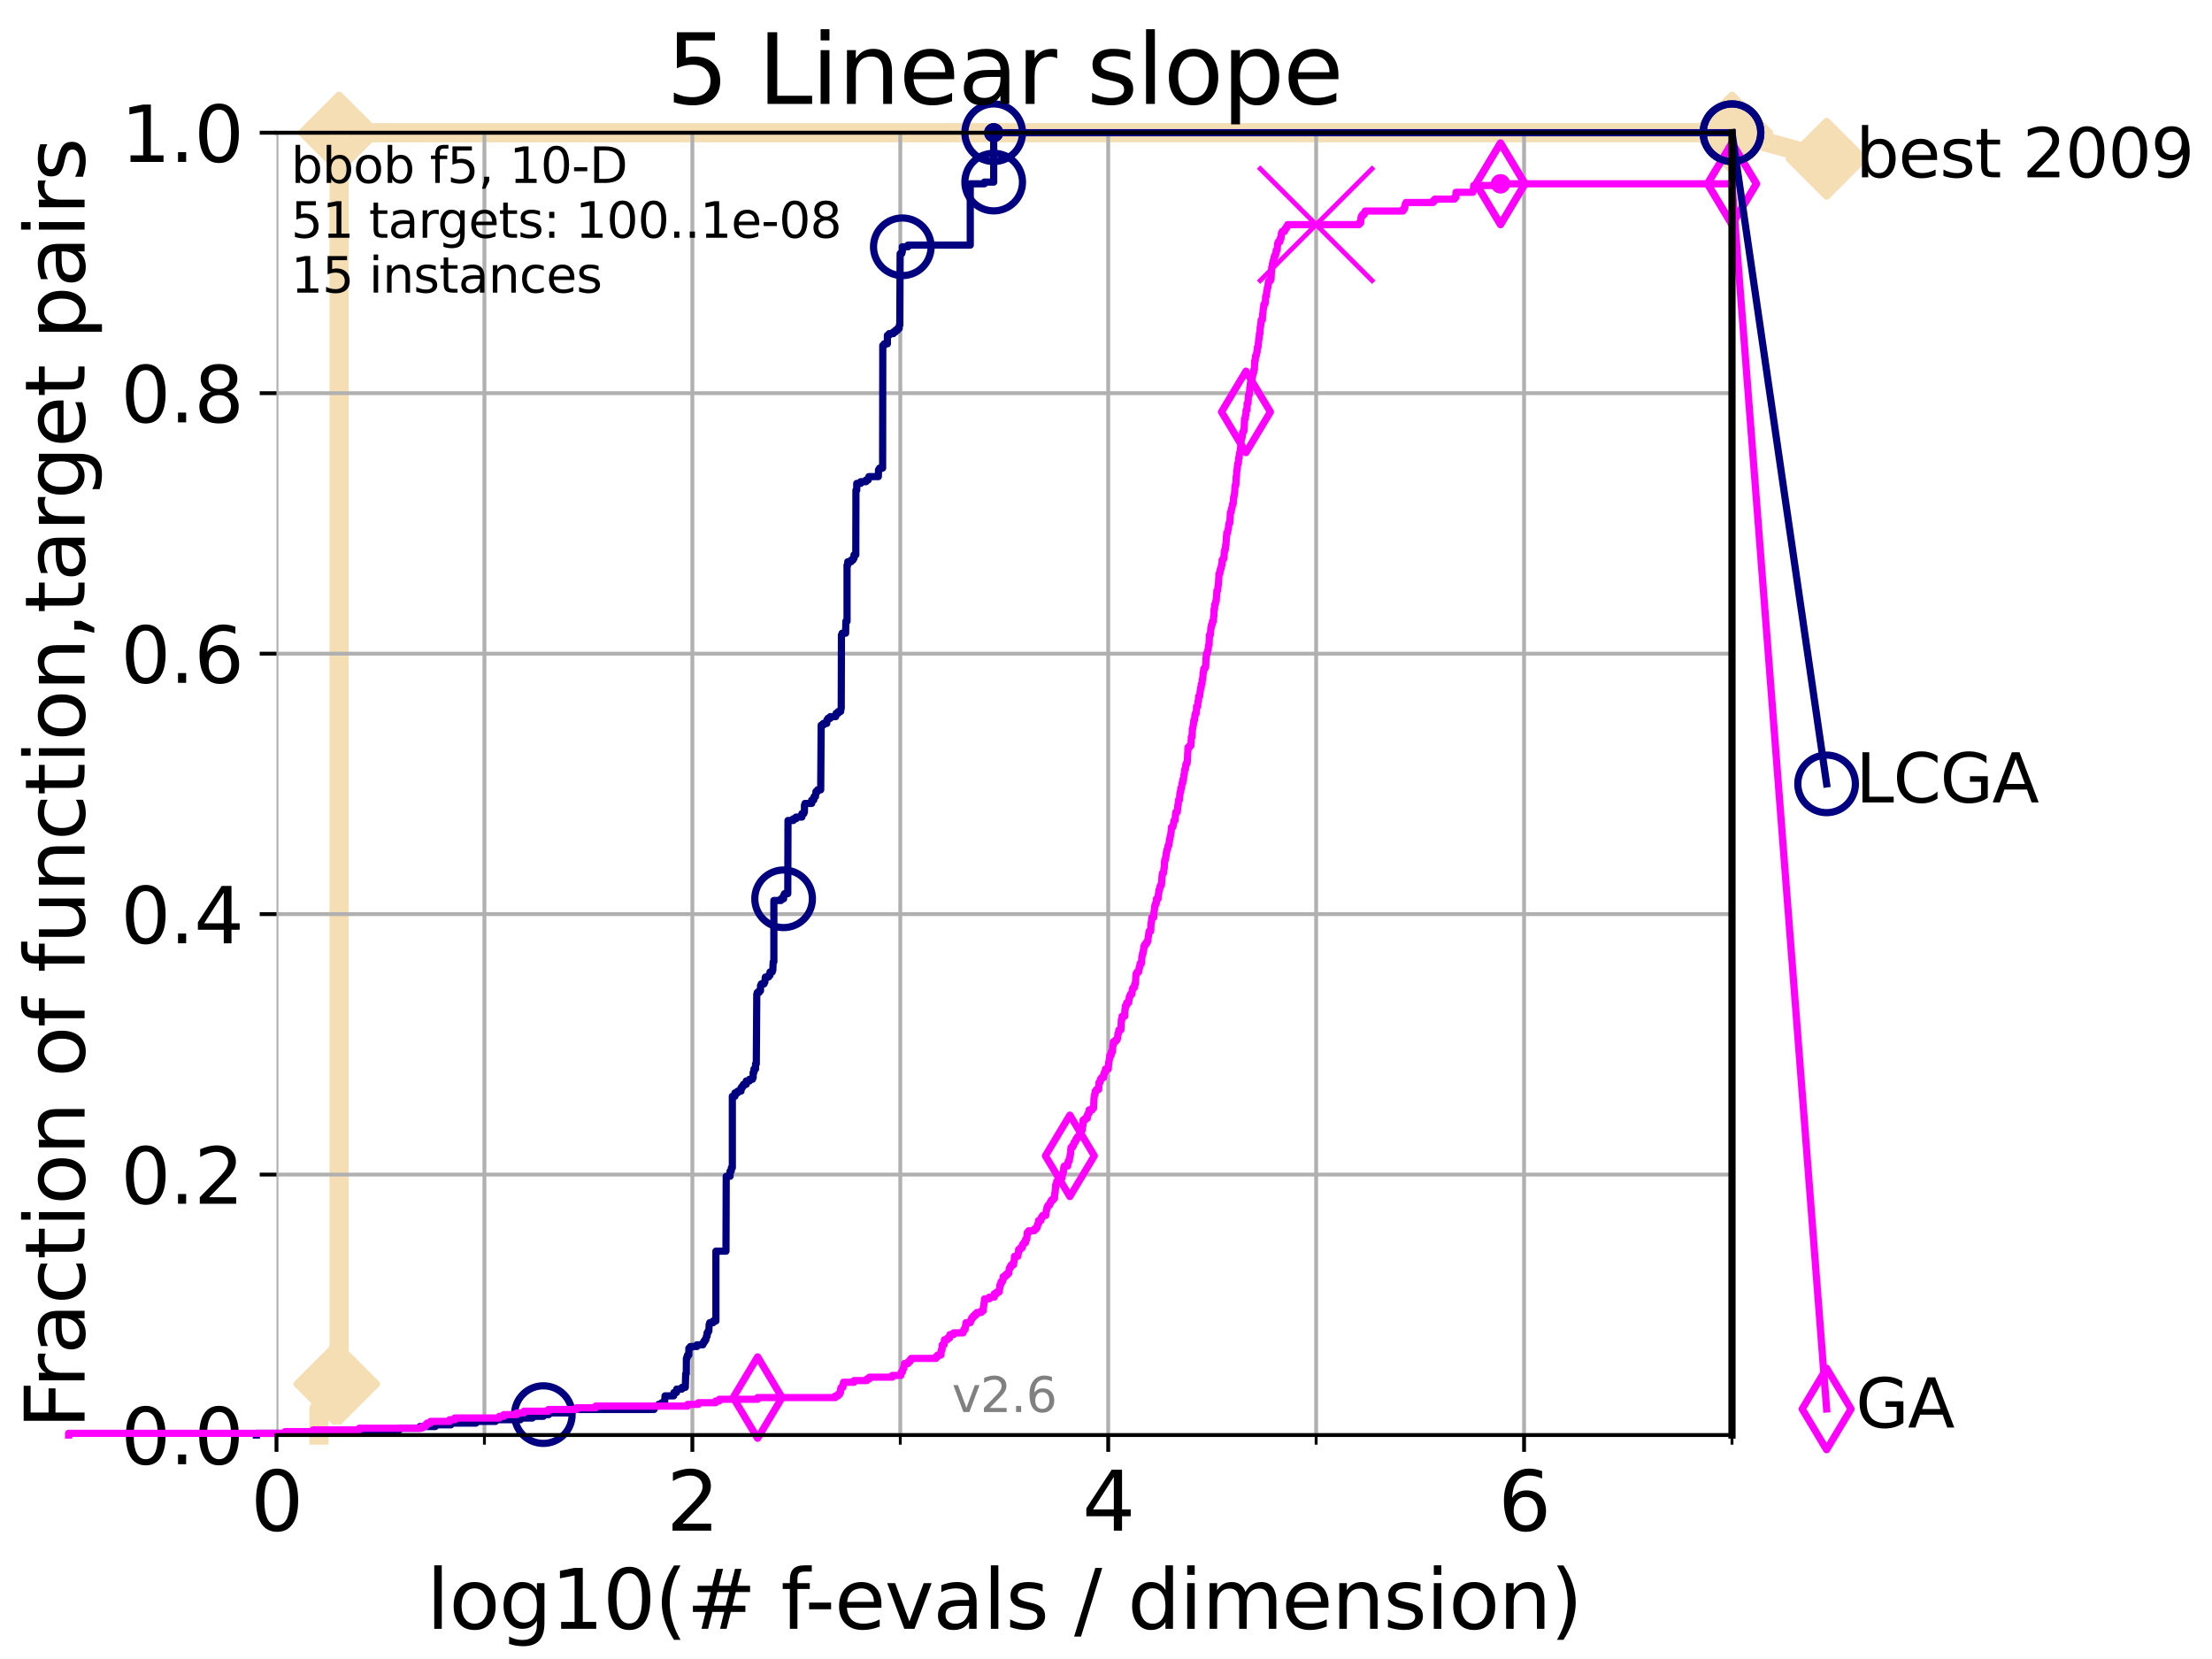 <?xml version="1.0" encoding="utf-8" standalone="no"?>
<!DOCTYPE svg PUBLIC "-//W3C//DTD SVG 1.1//EN"
  "http://www.w3.org/Graphics/SVG/1.1/DTD/svg11.dtd">
<svg xmlns:xlink="http://www.w3.org/1999/xlink" width="460.8pt" height="345.6pt" viewBox="0 0 460.8 345.6" xmlns="http://www.w3.org/2000/svg" version="1.1">
 <defs>
  <style type="text/css">*{stroke-linejoin: round; stroke-linecap: butt}</style>
 </defs>
 <g id="figure_1">
  <g id="patch_1">
   <path d="M 0 345.6 
L 460.8 345.6 
L 460.8 0 
L 0 0 
z
" style="fill: #ffffff"/>
  </g>
  <g id="axes_1">
   <g id="patch_2">
    <path d="M 57.6 298.944 
L 360.806 298.944 
L 360.806 27.648 
L 57.6 27.648 
z
" style="fill: #ffffff"/>
   </g>
   <g id="line2d_1">
    <path d="M 66.441 298.944 
L 66.441 293.624 
L 69.674 293.624 
L 69.674 288.305 
L 70.639 288.305 
L 70.639 27.648 
L 360.806 27.648 
" style="fill: none; stroke: #f5deb3; stroke-width: 4; stroke-linecap: square"/>
   </g>
   <g id="line2d_2">
    <defs>
     <path id="mb3589fc481" d="M 0 7.778 
L 7.778 0 
L 0 -7.778 
L -7.778 0 
z
" style="stroke: #f5deb3; stroke-width: 1.5; stroke-linejoin: miter"/>
    </defs>
    <g>
     <use xlink:href="#mb3589fc481" x="69.674" y="288.305" style="fill: #f5deb3; stroke: #f5deb3; stroke-width: 1.5; stroke-linejoin: miter"/>
     <use xlink:href="#mb3589fc481" x="70.639" y="288.305" style="fill: #f5deb3; stroke: #f5deb3; stroke-width: 1.5; stroke-linejoin: miter"/>
     <use xlink:href="#mb3589fc481" x="70.639" y="27.648" style="fill: #f5deb3; stroke: #f5deb3; stroke-width: 1.5; stroke-linejoin: miter"/>
     <use xlink:href="#mb3589fc481" x="70.639" y="27.648" style="fill: #f5deb3; stroke: #f5deb3; stroke-width: 1.5; stroke-linejoin: miter"/>
     <use xlink:href="#mb3589fc481" x="360.806" y="27.648" style="fill: #f5deb3; stroke: #f5deb3; stroke-width: 1.5; stroke-linejoin: miter"/>
    </g>
   </g>
   <g id="line2d_3">
    <path style="fill: none; stroke: #f5deb3; stroke-width: 4; stroke-linecap: square"/>
    <g/>
   </g>
   <g id="line2d_4">
    <path d="M 360.806 27.648 
L 380.515 33.074 
" style="fill: none; stroke: #f5deb3; stroke-width: 4; stroke-linecap: square"/>
    <g>
     <use xlink:href="#mb3589fc481" x="360.806" y="27.648" style="fill: #f5deb3; stroke: #f5deb3; stroke-width: 1.5; stroke-linejoin: miter"/>
     <use xlink:href="#mb3589fc481" x="380.515" y="33.074" style="fill: #f5deb3; stroke: #f5deb3; stroke-width: 1.5; stroke-linejoin: miter"/>
    </g>
   </g>
   <g id="matplotlib.axis_1">
    <g id="xtick_1">
     <g id="line2d_5">
      <path d="M 57.6 298.944 
L 57.6 27.648 
" clip-path="url(#pb62f34e77b)" style="fill: none; stroke: #b0b0b0; stroke-width: 0.8; stroke-linecap: square"/>
     </g>
     <g id="line2d_6">
      <defs>
       <path id="md2d11bde9e" d="M 0 0 
L 0 3.5 
" style="stroke: #000000; stroke-width: 0.8"/>
      </defs>
      <g>
       <use xlink:href="#md2d11bde9e" x="57.6" y="298.944" style="stroke: #000000; stroke-width: 0.8"/>
      </g>
     </g>
     <g id="text_1">
      <!-- 0 -->
      <g transform="translate(52.192 318.861)scale(0.17 -0.17)">
       <defs>
        <path id="DejaVuSans-30" d="M 2034 4250 
Q 1547 4250 1301 3770 
Q 1056 3291 1056 2328 
Q 1056 1369 1301 889 
Q 1547 409 2034 409 
Q 2525 409 2770 889 
Q 3016 1369 3016 2328 
Q 3016 3291 2770 3770 
Q 2525 4250 2034 4250 
z
M 2034 4750 
Q 2819 4750 3233 4129 
Q 3647 3509 3647 2328 
Q 3647 1150 3233 529 
Q 2819 -91 2034 -91 
Q 1250 -91 836 529 
Q 422 1150 422 2328 
Q 422 3509 836 4129 
Q 1250 4750 2034 4750 
z
" transform="scale(0.016)"/>
       </defs>
       <use xlink:href="#DejaVuSans-30"/>
      </g>
     </g>
    </g>
    <g id="xtick_2">
     <g id="line2d_7">
      <path d="M 144.23 298.944 
L 144.23 27.648 
" clip-path="url(#pb62f34e77b)" style="fill: none; stroke: #b0b0b0; stroke-width: 0.8; stroke-linecap: square"/>
     </g>
     <g id="line2d_8">
      <g>
       <use xlink:href="#md2d11bde9e" x="144.23" y="298.944" style="stroke: #000000; stroke-width: 0.8"/>
      </g>
     </g>
     <g id="text_2">
      <!-- 2 -->
      <g transform="translate(138.822 318.861)scale(0.17 -0.17)">
       <defs>
        <path id="DejaVuSans-32" d="M 1228 531 
L 3431 531 
L 3431 0 
L 469 0 
L 469 531 
Q 828 903 1448 1529 
Q 2069 2156 2228 2338 
Q 2531 2678 2651 2914 
Q 2772 3150 2772 3378 
Q 2772 3750 2511 3984 
Q 2250 4219 1831 4219 
Q 1534 4219 1204 4116 
Q 875 4013 500 3803 
L 500 4441 
Q 881 4594 1212 4672 
Q 1544 4750 1819 4750 
Q 2544 4750 2975 4387 
Q 3406 4025 3406 3419 
Q 3406 3131 3298 2873 
Q 3191 2616 2906 2266 
Q 2828 2175 2409 1742 
Q 1991 1309 1228 531 
z
" transform="scale(0.016)"/>
       </defs>
       <use xlink:href="#DejaVuSans-32"/>
      </g>
     </g>
    </g>
    <g id="xtick_3">
     <g id="line2d_9">
      <path d="M 230.861 298.944 
L 230.861 27.648 
" clip-path="url(#pb62f34e77b)" style="fill: none; stroke: #b0b0b0; stroke-width: 0.8; stroke-linecap: square"/>
     </g>
     <g id="line2d_10">
      <g>
       <use xlink:href="#md2d11bde9e" x="230.861" y="298.944" style="stroke: #000000; stroke-width: 0.8"/>
      </g>
     </g>
     <g id="text_3">
      <!-- 4 -->
      <g transform="translate(225.453 318.861)scale(0.17 -0.17)">
       <defs>
        <path id="DejaVuSans-34" d="M 2419 4116 
L 825 1625 
L 2419 1625 
L 2419 4116 
z
M 2253 4666 
L 3047 4666 
L 3047 1625 
L 3713 1625 
L 3713 1100 
L 3047 1100 
L 3047 0 
L 2419 0 
L 2419 1100 
L 313 1100 
L 313 1709 
L 2253 4666 
z
" transform="scale(0.016)"/>
       </defs>
       <use xlink:href="#DejaVuSans-34"/>
      </g>
     </g>
    </g>
    <g id="xtick_4">
     <g id="line2d_11">
      <path d="M 317.491 298.944 
L 317.491 27.648 
" clip-path="url(#pb62f34e77b)" style="fill: none; stroke: #b0b0b0; stroke-width: 0.8; stroke-linecap: square"/>
     </g>
     <g id="line2d_12">
      <g>
       <use xlink:href="#md2d11bde9e" x="317.491" y="298.944" style="stroke: #000000; stroke-width: 0.8"/>
      </g>
     </g>
     <g id="text_4">
      <!-- 6 -->
      <g transform="translate(312.083 318.861)scale(0.17 -0.17)">
       <defs>
        <path id="DejaVuSans-36" d="M 2113 2584 
Q 1688 2584 1439 2293 
Q 1191 2003 1191 1497 
Q 1191 994 1439 701 
Q 1688 409 2113 409 
Q 2538 409 2786 701 
Q 3034 994 3034 1497 
Q 3034 2003 2786 2293 
Q 2538 2584 2113 2584 
z
M 3366 4563 
L 3366 3988 
Q 3128 4100 2886 4159 
Q 2644 4219 2406 4219 
Q 1781 4219 1451 3797 
Q 1122 3375 1075 2522 
Q 1259 2794 1537 2939 
Q 1816 3084 2150 3084 
Q 2853 3084 3261 2657 
Q 3669 2231 3669 1497 
Q 3669 778 3244 343 
Q 2819 -91 2113 -91 
Q 1303 -91 875 529 
Q 447 1150 447 2328 
Q 447 3434 972 4092 
Q 1497 4750 2381 4750 
Q 2619 4750 2861 4703 
Q 3103 4656 3366 4563 
z
" transform="scale(0.016)"/>
       </defs>
       <use xlink:href="#DejaVuSans-36"/>
      </g>
     </g>
    </g>
    <g id="xtick_5">
     <g id="line2d_13">
      <path d="M 100.915 298.944 
L 100.915 27.648 
" clip-path="url(#pb62f34e77b)" style="fill: none; stroke: #b0b0b0; stroke-width: 0.8; stroke-linecap: square"/>
     </g>
     <g id="line2d_14">
      <defs>
       <path id="m9d0b8c5f44" d="M 0 0 
L 0 2 
" style="stroke: #000000; stroke-width: 0.6"/>
      </defs>
      <g>
       <use xlink:href="#m9d0b8c5f44" x="100.915" y="298.944" style="stroke: #000000; stroke-width: 0.6"/>
      </g>
     </g>
    </g>
    <g id="xtick_6">
     <g id="line2d_15">
      <path d="M 187.546 298.944 
L 187.546 27.648 
" clip-path="url(#pb62f34e77b)" style="fill: none; stroke: #b0b0b0; stroke-width: 0.8; stroke-linecap: square"/>
     </g>
     <g id="line2d_16">
      <g>
       <use xlink:href="#m9d0b8c5f44" x="187.546" y="298.944" style="stroke: #000000; stroke-width: 0.6"/>
      </g>
     </g>
    </g>
    <g id="xtick_7">
     <g id="line2d_17">
      <path d="M 274.176 298.944 
L 274.176 27.648 
" clip-path="url(#pb62f34e77b)" style="fill: none; stroke: #b0b0b0; stroke-width: 0.8; stroke-linecap: square"/>
     </g>
     <g id="line2d_18">
      <g>
       <use xlink:href="#m9d0b8c5f44" x="274.176" y="298.944" style="stroke: #000000; stroke-width: 0.6"/>
      </g>
     </g>
    </g>
    <g id="xtick_8">
     <g id="line2d_19">
      <path d="M 360.806 298.944 
L 360.806 27.648 
" clip-path="url(#pb62f34e77b)" style="fill: none; stroke: #b0b0b0; stroke-width: 0.8; stroke-linecap: square"/>
     </g>
     <g id="line2d_20">
      <g>
       <use xlink:href="#m9d0b8c5f44" x="360.806" y="298.944" style="stroke: #000000; stroke-width: 0.6"/>
      </g>
     </g>
    </g>
    <g id="text_5">
     <!-- log10(# f-evals / dimension) -->
     <g transform="translate(88.823 339.314)scale(0.17 -0.17)">
      <defs>
       <path id="DejaVuSans-6c" d="M 603 4863 
L 1178 4863 
L 1178 0 
L 603 0 
L 603 4863 
z
" transform="scale(0.016)"/>
       <path id="DejaVuSans-6f" d="M 1959 3097 
Q 1497 3097 1228 2736 
Q 959 2375 959 1747 
Q 959 1119 1226 758 
Q 1494 397 1959 397 
Q 2419 397 2687 759 
Q 2956 1122 2956 1747 
Q 2956 2369 2687 2733 
Q 2419 3097 1959 3097 
z
M 1959 3584 
Q 2709 3584 3137 3096 
Q 3566 2609 3566 1747 
Q 3566 888 3137 398 
Q 2709 -91 1959 -91 
Q 1206 -91 779 398 
Q 353 888 353 1747 
Q 353 2609 779 3096 
Q 1206 3584 1959 3584 
z
" transform="scale(0.016)"/>
       <path id="DejaVuSans-67" d="M 2906 1791 
Q 2906 2416 2648 2759 
Q 2391 3103 1925 3103 
Q 1463 3103 1205 2759 
Q 947 2416 947 1791 
Q 947 1169 1205 825 
Q 1463 481 1925 481 
Q 2391 481 2648 825 
Q 2906 1169 2906 1791 
z
M 3481 434 
Q 3481 -459 3084 -895 
Q 2688 -1331 1869 -1331 
Q 1566 -1331 1297 -1286 
Q 1028 -1241 775 -1147 
L 775 -588 
Q 1028 -725 1275 -790 
Q 1522 -856 1778 -856 
Q 2344 -856 2625 -561 
Q 2906 -266 2906 331 
L 2906 616 
Q 2728 306 2450 153 
Q 2172 0 1784 0 
Q 1141 0 747 490 
Q 353 981 353 1791 
Q 353 2603 747 3093 
Q 1141 3584 1784 3584 
Q 2172 3584 2450 3431 
Q 2728 3278 2906 2969 
L 2906 3500 
L 3481 3500 
L 3481 434 
z
" transform="scale(0.016)"/>
       <path id="DejaVuSans-31" d="M 794 531 
L 1825 531 
L 1825 4091 
L 703 3866 
L 703 4441 
L 1819 4666 
L 2450 4666 
L 2450 531 
L 3481 531 
L 3481 0 
L 794 0 
L 794 531 
z
" transform="scale(0.016)"/>
       <path id="DejaVuSans-28" d="M 1984 4856 
Q 1566 4138 1362 3434 
Q 1159 2731 1159 2009 
Q 1159 1288 1364 580 
Q 1569 -128 1984 -844 
L 1484 -844 
Q 1016 -109 783 600 
Q 550 1309 550 2009 
Q 550 2706 781 3412 
Q 1013 4119 1484 4856 
L 1984 4856 
z
" transform="scale(0.016)"/>
       <path id="DejaVuSans-23" d="M 3272 2816 
L 2363 2816 
L 2100 1772 
L 3016 1772 
L 3272 2816 
z
M 2803 4594 
L 2478 3297 
L 3391 3297 
L 3719 4594 
L 4219 4594 
L 3897 3297 
L 4872 3297 
L 4872 2816 
L 3775 2816 
L 3519 1772 
L 4513 1772 
L 4513 1294 
L 3397 1294 
L 3072 0 
L 2572 0 
L 2894 1294 
L 1978 1294 
L 1656 0 
L 1153 0 
L 1478 1294 
L 494 1294 
L 494 1772 
L 1594 1772 
L 1856 2816 
L 850 2816 
L 850 3297 
L 1978 3297 
L 2297 4594 
L 2803 4594 
z
" transform="scale(0.016)"/>
       <path id="DejaVuSans-20" transform="scale(0.016)"/>
       <path id="DejaVuSans-66" d="M 2375 4863 
L 2375 4384 
L 1825 4384 
Q 1516 4384 1395 4259 
Q 1275 4134 1275 3809 
L 1275 3500 
L 2222 3500 
L 2222 3053 
L 1275 3053 
L 1275 0 
L 697 0 
L 697 3053 
L 147 3053 
L 147 3500 
L 697 3500 
L 697 3744 
Q 697 4328 969 4595 
Q 1241 4863 1831 4863 
L 2375 4863 
z
" transform="scale(0.016)"/>
       <path id="DejaVuSans-2d" d="M 313 2009 
L 1997 2009 
L 1997 1497 
L 313 1497 
L 313 2009 
z
" transform="scale(0.016)"/>
       <path id="DejaVuSans-65" d="M 3597 1894 
L 3597 1613 
L 953 1613 
Q 991 1019 1311 708 
Q 1631 397 2203 397 
Q 2534 397 2845 478 
Q 3156 559 3463 722 
L 3463 178 
Q 3153 47 2828 -22 
Q 2503 -91 2169 -91 
Q 1331 -91 842 396 
Q 353 884 353 1716 
Q 353 2575 817 3079 
Q 1281 3584 2069 3584 
Q 2775 3584 3186 3129 
Q 3597 2675 3597 1894 
z
M 3022 2063 
Q 3016 2534 2758 2815 
Q 2500 3097 2075 3097 
Q 1594 3097 1305 2825 
Q 1016 2553 972 2059 
L 3022 2063 
z
" transform="scale(0.016)"/>
       <path id="DejaVuSans-76" d="M 191 3500 
L 800 3500 
L 1894 563 
L 2988 3500 
L 3597 3500 
L 2284 0 
L 1503 0 
L 191 3500 
z
" transform="scale(0.016)"/>
       <path id="DejaVuSans-61" d="M 2194 1759 
Q 1497 1759 1228 1600 
Q 959 1441 959 1056 
Q 959 750 1161 570 
Q 1363 391 1709 391 
Q 2188 391 2477 730 
Q 2766 1069 2766 1631 
L 2766 1759 
L 2194 1759 
z
M 3341 1997 
L 3341 0 
L 2766 0 
L 2766 531 
Q 2569 213 2275 61 
Q 1981 -91 1556 -91 
Q 1019 -91 701 211 
Q 384 513 384 1019 
Q 384 1609 779 1909 
Q 1175 2209 1959 2209 
L 2766 2209 
L 2766 2266 
Q 2766 2663 2505 2880 
Q 2244 3097 1772 3097 
Q 1472 3097 1187 3025 
Q 903 2953 641 2809 
L 641 3341 
Q 956 3463 1253 3523 
Q 1550 3584 1831 3584 
Q 2591 3584 2966 3190 
Q 3341 2797 3341 1997 
z
" transform="scale(0.016)"/>
       <path id="DejaVuSans-73" d="M 2834 3397 
L 2834 2853 
Q 2591 2978 2328 3040 
Q 2066 3103 1784 3103 
Q 1356 3103 1142 2972 
Q 928 2841 928 2578 
Q 928 2378 1081 2264 
Q 1234 2150 1697 2047 
L 1894 2003 
Q 2506 1872 2764 1633 
Q 3022 1394 3022 966 
Q 3022 478 2636 193 
Q 2250 -91 1575 -91 
Q 1294 -91 989 -36 
Q 684 19 347 128 
L 347 722 
Q 666 556 975 473 
Q 1284 391 1588 391 
Q 1994 391 2212 530 
Q 2431 669 2431 922 
Q 2431 1156 2273 1281 
Q 2116 1406 1581 1522 
L 1381 1569 
Q 847 1681 609 1914 
Q 372 2147 372 2553 
Q 372 3047 722 3315 
Q 1072 3584 1716 3584 
Q 2034 3584 2315 3537 
Q 2597 3491 2834 3397 
z
" transform="scale(0.016)"/>
       <path id="DejaVuSans-2f" d="M 1625 4666 
L 2156 4666 
L 531 -594 
L 0 -594 
L 1625 4666 
z
" transform="scale(0.016)"/>
       <path id="DejaVuSans-64" d="M 2906 2969 
L 2906 4863 
L 3481 4863 
L 3481 0 
L 2906 0 
L 2906 525 
Q 2725 213 2448 61 
Q 2172 -91 1784 -91 
Q 1150 -91 751 415 
Q 353 922 353 1747 
Q 353 2572 751 3078 
Q 1150 3584 1784 3584 
Q 2172 3584 2448 3432 
Q 2725 3281 2906 2969 
z
M 947 1747 
Q 947 1113 1208 752 
Q 1469 391 1925 391 
Q 2381 391 2643 752 
Q 2906 1113 2906 1747 
Q 2906 2381 2643 2742 
Q 2381 3103 1925 3103 
Q 1469 3103 1208 2742 
Q 947 2381 947 1747 
z
" transform="scale(0.016)"/>
       <path id="DejaVuSans-69" d="M 603 3500 
L 1178 3500 
L 1178 0 
L 603 0 
L 603 3500 
z
M 603 4863 
L 1178 4863 
L 1178 4134 
L 603 4134 
L 603 4863 
z
" transform="scale(0.016)"/>
       <path id="DejaVuSans-6d" d="M 3328 2828 
Q 3544 3216 3844 3400 
Q 4144 3584 4550 3584 
Q 5097 3584 5394 3201 
Q 5691 2819 5691 2113 
L 5691 0 
L 5113 0 
L 5113 2094 
Q 5113 2597 4934 2840 
Q 4756 3084 4391 3084 
Q 3944 3084 3684 2787 
Q 3425 2491 3425 1978 
L 3425 0 
L 2847 0 
L 2847 2094 
Q 2847 2600 2669 2842 
Q 2491 3084 2119 3084 
Q 1678 3084 1418 2786 
Q 1159 2488 1159 1978 
L 1159 0 
L 581 0 
L 581 3500 
L 1159 3500 
L 1159 2956 
Q 1356 3278 1631 3431 
Q 1906 3584 2284 3584 
Q 2666 3584 2933 3390 
Q 3200 3197 3328 2828 
z
" transform="scale(0.016)"/>
       <path id="DejaVuSans-6e" d="M 3513 2113 
L 3513 0 
L 2938 0 
L 2938 2094 
Q 2938 2591 2744 2837 
Q 2550 3084 2163 3084 
Q 1697 3084 1428 2787 
Q 1159 2491 1159 1978 
L 1159 0 
L 581 0 
L 581 3500 
L 1159 3500 
L 1159 2956 
Q 1366 3272 1645 3428 
Q 1925 3584 2291 3584 
Q 2894 3584 3203 3211 
Q 3513 2838 3513 2113 
z
" transform="scale(0.016)"/>
       <path id="DejaVuSans-29" d="M 513 4856 
L 1013 4856 
Q 1481 4119 1714 3412 
Q 1947 2706 1947 2009 
Q 1947 1309 1714 600 
Q 1481 -109 1013 -844 
L 513 -844 
Q 928 -128 1133 580 
Q 1338 1288 1338 2009 
Q 1338 2731 1133 3434 
Q 928 4138 513 4856 
z
" transform="scale(0.016)"/>
      </defs>
      <use xlink:href="#DejaVuSans-6c"/>
      <use xlink:href="#DejaVuSans-6f" x="27.783"/>
      <use xlink:href="#DejaVuSans-67" x="88.965"/>
      <use xlink:href="#DejaVuSans-31" x="152.441"/>
      <use xlink:href="#DejaVuSans-30" x="216.064"/>
      <use xlink:href="#DejaVuSans-28" x="279.688"/>
      <use xlink:href="#DejaVuSans-23" x="318.701"/>
      <use xlink:href="#DejaVuSans-20" x="402.49"/>
      <use xlink:href="#DejaVuSans-66" x="434.277"/>
      <use xlink:href="#DejaVuSans-2d" x="463.982"/>
      <use xlink:href="#DejaVuSans-65" x="500.066"/>
      <use xlink:href="#DejaVuSans-76" x="561.59"/>
      <use xlink:href="#DejaVuSans-61" x="620.77"/>
      <use xlink:href="#DejaVuSans-6c" x="682.049"/>
      <use xlink:href="#DejaVuSans-73" x="709.832"/>
      <use xlink:href="#DejaVuSans-20" x="761.932"/>
      <use xlink:href="#DejaVuSans-2f" x="793.719"/>
      <use xlink:href="#DejaVuSans-20" x="827.41"/>
      <use xlink:href="#DejaVuSans-64" x="859.197"/>
      <use xlink:href="#DejaVuSans-69" x="922.674"/>
      <use xlink:href="#DejaVuSans-6d" x="950.457"/>
      <use xlink:href="#DejaVuSans-65" x="1047.869"/>
      <use xlink:href="#DejaVuSans-6e" x="1109.393"/>
      <use xlink:href="#DejaVuSans-73" x="1172.771"/>
      <use xlink:href="#DejaVuSans-69" x="1224.871"/>
      <use xlink:href="#DejaVuSans-6f" x="1252.654"/>
      <use xlink:href="#DejaVuSans-6e" x="1313.836"/>
      <use xlink:href="#DejaVuSans-29" x="1377.215"/>
     </g>
    </g>
   </g>
   <g id="matplotlib.axis_2">
    <g id="ytick_1">
     <g id="line2d_21">
      <path d="M 57.6 298.944 
L 360.806 298.944 
" clip-path="url(#pb62f34e77b)" style="fill: none; stroke: #b0b0b0; stroke-width: 0.8; stroke-linecap: square"/>
     </g>
     <g id="line2d_22">
      <defs>
       <path id="m0eb8bb3170" d="M 0 0 
L -3.5 0 
" style="stroke: #000000; stroke-width: 0.8"/>
      </defs>
      <g>
       <use xlink:href="#m0eb8bb3170" x="57.6" y="298.944" style="stroke: #000000; stroke-width: 0.8"/>
      </g>
     </g>
     <g id="text_6">
      <!-- 0.0 -->
      <g transform="translate(25.155 305.023)scale(0.16 -0.16)">
       <defs>
        <path id="DejaVuSans-2e" d="M 684 794 
L 1344 794 
L 1344 0 
L 684 0 
L 684 794 
z
" transform="scale(0.016)"/>
       </defs>
       <use xlink:href="#DejaVuSans-30"/>
       <use xlink:href="#DejaVuSans-2e" x="63.623"/>
       <use xlink:href="#DejaVuSans-30" x="95.41"/>
      </g>
     </g>
    </g>
    <g id="ytick_2">
     <g id="line2d_23">
      <path d="M 57.6 244.685 
L 360.806 244.685 
" clip-path="url(#pb62f34e77b)" style="fill: none; stroke: #b0b0b0; stroke-width: 0.8; stroke-linecap: square"/>
     </g>
     <g id="line2d_24">
      <g>
       <use xlink:href="#m0eb8bb3170" x="57.6" y="244.685" style="stroke: #000000; stroke-width: 0.8"/>
      </g>
     </g>
     <g id="text_7">
      <!-- 0.2 -->
      <g transform="translate(25.155 250.764)scale(0.16 -0.16)">
       <use xlink:href="#DejaVuSans-30"/>
       <use xlink:href="#DejaVuSans-2e" x="63.623"/>
       <use xlink:href="#DejaVuSans-32" x="95.41"/>
      </g>
     </g>
    </g>
    <g id="ytick_3">
     <g id="line2d_25">
      <path d="M 57.6 190.426 
L 360.806 190.426 
" clip-path="url(#pb62f34e77b)" style="fill: none; stroke: #b0b0b0; stroke-width: 0.8; stroke-linecap: square"/>
     </g>
     <g id="line2d_26">
      <g>
       <use xlink:href="#m0eb8bb3170" x="57.6" y="190.426" style="stroke: #000000; stroke-width: 0.8"/>
      </g>
     </g>
     <g id="text_8">
      <!-- 0.4 -->
      <g transform="translate(25.155 196.504)scale(0.16 -0.16)">
       <use xlink:href="#DejaVuSans-30"/>
       <use xlink:href="#DejaVuSans-2e" x="63.623"/>
       <use xlink:href="#DejaVuSans-34" x="95.41"/>
      </g>
     </g>
    </g>
    <g id="ytick_4">
     <g id="line2d_27">
      <path d="M 57.6 136.166 
L 360.806 136.166 
" clip-path="url(#pb62f34e77b)" style="fill: none; stroke: #b0b0b0; stroke-width: 0.8; stroke-linecap: square"/>
     </g>
     <g id="line2d_28">
      <g>
       <use xlink:href="#m0eb8bb3170" x="57.6" y="136.166" style="stroke: #000000; stroke-width: 0.8"/>
      </g>
     </g>
     <g id="text_9">
      <!-- 0.6 -->
      <g transform="translate(25.155 142.245)scale(0.16 -0.16)">
       <use xlink:href="#DejaVuSans-30"/>
       <use xlink:href="#DejaVuSans-2e" x="63.623"/>
       <use xlink:href="#DejaVuSans-36" x="95.41"/>
      </g>
     </g>
    </g>
    <g id="ytick_5">
     <g id="line2d_29">
      <path d="M 57.6 81.907 
L 360.806 81.907 
" clip-path="url(#pb62f34e77b)" style="fill: none; stroke: #b0b0b0; stroke-width: 0.8; stroke-linecap: square"/>
     </g>
     <g id="line2d_30">
      <g>
       <use xlink:href="#m0eb8bb3170" x="57.6" y="81.907" style="stroke: #000000; stroke-width: 0.8"/>
      </g>
     </g>
     <g id="text_10">
      <!-- 0.8 -->
      <g transform="translate(25.155 87.986)scale(0.16 -0.16)">
       <defs>
        <path id="DejaVuSans-38" d="M 2034 2216 
Q 1584 2216 1326 1975 
Q 1069 1734 1069 1313 
Q 1069 891 1326 650 
Q 1584 409 2034 409 
Q 2484 409 2743 651 
Q 3003 894 3003 1313 
Q 3003 1734 2745 1975 
Q 2488 2216 2034 2216 
z
M 1403 2484 
Q 997 2584 770 2862 
Q 544 3141 544 3541 
Q 544 4100 942 4425 
Q 1341 4750 2034 4750 
Q 2731 4750 3128 4425 
Q 3525 4100 3525 3541 
Q 3525 3141 3298 2862 
Q 3072 2584 2669 2484 
Q 3125 2378 3379 2068 
Q 3634 1759 3634 1313 
Q 3634 634 3220 271 
Q 2806 -91 2034 -91 
Q 1263 -91 848 271 
Q 434 634 434 1313 
Q 434 1759 690 2068 
Q 947 2378 1403 2484 
z
M 1172 3481 
Q 1172 3119 1398 2916 
Q 1625 2713 2034 2713 
Q 2441 2713 2670 2916 
Q 2900 3119 2900 3481 
Q 2900 3844 2670 4047 
Q 2441 4250 2034 4250 
Q 1625 4250 1398 4047 
Q 1172 3844 1172 3481 
z
" transform="scale(0.016)"/>
       </defs>
       <use xlink:href="#DejaVuSans-30"/>
       <use xlink:href="#DejaVuSans-2e" x="63.623"/>
       <use xlink:href="#DejaVuSans-38" x="95.41"/>
      </g>
     </g>
    </g>
    <g id="ytick_6">
     <g id="line2d_31">
      <path d="M 57.6 27.648 
L 360.806 27.648 
" clip-path="url(#pb62f34e77b)" style="fill: none; stroke: #b0b0b0; stroke-width: 0.8; stroke-linecap: square"/>
     </g>
     <g id="line2d_32">
      <g>
       <use xlink:href="#m0eb8bb3170" x="57.6" y="27.648" style="stroke: #000000; stroke-width: 0.8"/>
      </g>
     </g>
     <g id="text_11">
      <!-- 1.0 -->
      <g transform="translate(25.155 33.727)scale(0.16 -0.16)">
       <use xlink:href="#DejaVuSans-31"/>
       <use xlink:href="#DejaVuSans-2e" x="63.623"/>
       <use xlink:href="#DejaVuSans-30" x="95.41"/>
      </g>
     </g>
    </g>
    <g id="text_12">
     <!-- Fraction of function,target pairs -->
     <g transform="translate(17.62 297.681)rotate(-90)scale(0.17 -0.17)">
      <defs>
       <path id="DejaVuSans-46" d="M 628 4666 
L 3309 4666 
L 3309 4134 
L 1259 4134 
L 1259 2759 
L 3109 2759 
L 3109 2228 
L 1259 2228 
L 1259 0 
L 628 0 
L 628 4666 
z
" transform="scale(0.016)"/>
       <path id="DejaVuSans-72" d="M 2631 2963 
Q 2534 3019 2420 3045 
Q 2306 3072 2169 3072 
Q 1681 3072 1420 2755 
Q 1159 2438 1159 1844 
L 1159 0 
L 581 0 
L 581 3500 
L 1159 3500 
L 1159 2956 
Q 1341 3275 1631 3429 
Q 1922 3584 2338 3584 
Q 2397 3584 2469 3576 
Q 2541 3569 2628 3553 
L 2631 2963 
z
" transform="scale(0.016)"/>
       <path id="DejaVuSans-63" d="M 3122 3366 
L 3122 2828 
Q 2878 2963 2633 3030 
Q 2388 3097 2138 3097 
Q 1578 3097 1268 2742 
Q 959 2388 959 1747 
Q 959 1106 1268 751 
Q 1578 397 2138 397 
Q 2388 397 2633 464 
Q 2878 531 3122 666 
L 3122 134 
Q 2881 22 2623 -34 
Q 2366 -91 2075 -91 
Q 1284 -91 818 406 
Q 353 903 353 1747 
Q 353 2603 823 3093 
Q 1294 3584 2113 3584 
Q 2378 3584 2631 3529 
Q 2884 3475 3122 3366 
z
" transform="scale(0.016)"/>
       <path id="DejaVuSans-74" d="M 1172 4494 
L 1172 3500 
L 2356 3500 
L 2356 3053 
L 1172 3053 
L 1172 1153 
Q 1172 725 1289 603 
Q 1406 481 1766 481 
L 2356 481 
L 2356 0 
L 1766 0 
Q 1100 0 847 248 
Q 594 497 594 1153 
L 594 3053 
L 172 3053 
L 172 3500 
L 594 3500 
L 594 4494 
L 1172 4494 
z
" transform="scale(0.016)"/>
       <path id="DejaVuSans-75" d="M 544 1381 
L 544 3500 
L 1119 3500 
L 1119 1403 
Q 1119 906 1312 657 
Q 1506 409 1894 409 
Q 2359 409 2629 706 
Q 2900 1003 2900 1516 
L 2900 3500 
L 3475 3500 
L 3475 0 
L 2900 0 
L 2900 538 
Q 2691 219 2414 64 
Q 2138 -91 1772 -91 
Q 1169 -91 856 284 
Q 544 659 544 1381 
z
M 1991 3584 
L 1991 3584 
z
" transform="scale(0.016)"/>
       <path id="DejaVuSans-2c" d="M 750 794 
L 1409 794 
L 1409 256 
L 897 -744 
L 494 -744 
L 750 256 
L 750 794 
z
" transform="scale(0.016)"/>
       <path id="DejaVuSans-70" d="M 1159 525 
L 1159 -1331 
L 581 -1331 
L 581 3500 
L 1159 3500 
L 1159 2969 
Q 1341 3281 1617 3432 
Q 1894 3584 2278 3584 
Q 2916 3584 3314 3078 
Q 3713 2572 3713 1747 
Q 3713 922 3314 415 
Q 2916 -91 2278 -91 
Q 1894 -91 1617 61 
Q 1341 213 1159 525 
z
M 3116 1747 
Q 3116 2381 2855 2742 
Q 2594 3103 2138 3103 
Q 1681 3103 1420 2742 
Q 1159 2381 1159 1747 
Q 1159 1113 1420 752 
Q 1681 391 2138 391 
Q 2594 391 2855 752 
Q 3116 1113 3116 1747 
z
" transform="scale(0.016)"/>
      </defs>
      <use xlink:href="#DejaVuSans-46"/>
      <use xlink:href="#DejaVuSans-72" x="50.27"/>
      <use xlink:href="#DejaVuSans-61" x="91.383"/>
      <use xlink:href="#DejaVuSans-63" x="152.662"/>
      <use xlink:href="#DejaVuSans-74" x="207.643"/>
      <use xlink:href="#DejaVuSans-69" x="246.852"/>
      <use xlink:href="#DejaVuSans-6f" x="274.635"/>
      <use xlink:href="#DejaVuSans-6e" x="335.816"/>
      <use xlink:href="#DejaVuSans-20" x="399.195"/>
      <use xlink:href="#DejaVuSans-6f" x="430.982"/>
      <use xlink:href="#DejaVuSans-66" x="492.164"/>
      <use xlink:href="#DejaVuSans-20" x="527.369"/>
      <use xlink:href="#DejaVuSans-66" x="559.156"/>
      <use xlink:href="#DejaVuSans-75" x="594.361"/>
      <use xlink:href="#DejaVuSans-6e" x="657.74"/>
      <use xlink:href="#DejaVuSans-63" x="721.119"/>
      <use xlink:href="#DejaVuSans-74" x="776.1"/>
      <use xlink:href="#DejaVuSans-69" x="815.309"/>
      <use xlink:href="#DejaVuSans-6f" x="843.092"/>
      <use xlink:href="#DejaVuSans-6e" x="904.273"/>
      <use xlink:href="#DejaVuSans-2c" x="967.652"/>
      <use xlink:href="#DejaVuSans-74" x="999.439"/>
      <use xlink:href="#DejaVuSans-61" x="1038.648"/>
      <use xlink:href="#DejaVuSans-72" x="1099.928"/>
      <use xlink:href="#DejaVuSans-67" x="1139.291"/>
      <use xlink:href="#DejaVuSans-65" x="1202.768"/>
      <use xlink:href="#DejaVuSans-74" x="1264.291"/>
      <use xlink:href="#DejaVuSans-20" x="1303.5"/>
      <use xlink:href="#DejaVuSans-70" x="1335.287"/>
      <use xlink:href="#DejaVuSans-61" x="1398.764"/>
      <use xlink:href="#DejaVuSans-69" x="1460.043"/>
      <use xlink:href="#DejaVuSans-72" x="1487.826"/>
      <use xlink:href="#DejaVuSans-73" x="1528.939"/>
     </g>
    </g>
   </g>
   <g id="line2d_33">
    <defs>
     <path id="m58593c340f" d="M 0 1.5 
C 0.398 1.5 0.779 1.342 1.061 1.061 
C 1.342 0.779 1.5 0.398 1.5 0 
C 1.5 -0.398 1.342 -0.779 1.061 -1.061 
C 0.779 -1.342 0.398 -1.5 0 -1.5 
C -0.398 -1.5 -0.779 -1.342 -1.061 -1.061 
C -1.342 -0.779 -1.5 -0.398 -1.5 0 
C -1.5 0.398 -1.342 0.779 -1.061 1.061 
C -0.779 1.342 -0.398 1.5 0 1.5 
z
" style="stroke: #f5deb3"/>
    </defs>
    <g>
     <use xlink:href="#m58593c340f" x="70.639" y="27.648" style="fill: #f5deb3; stroke: #f5deb3"/>
     <use xlink:href="#m58593c340f" x="70.639" y="27.648" style="fill: #f5deb3; stroke: #f5deb3"/>
    </g>
   </g>
   <g id="line2d_34">
    <defs>
     <path id="mee8841c38e" d="M 0 1.5 
C 0.398 1.5 0.779 1.342 1.061 1.061 
C 1.342 0.779 1.5 0.398 1.5 0 
C 1.5 -0.398 1.342 -0.779 1.061 -1.061 
C 0.779 -1.342 0.398 -1.5 0 -1.5 
C -0.398 -1.5 -0.779 -1.342 -1.061 -1.061 
C -1.342 -0.779 -1.5 -0.398 -1.5 0 
C -1.5 0.398 -1.342 0.779 -1.061 1.061 
C -0.779 1.342 -0.398 1.5 0 1.5 
z
" style="stroke: #000080"/>
    </defs>
    <g>
     <use xlink:href="#mee8841c38e" x="207.005" y="27.648" style="fill: #000080; stroke: #000080"/>
     <use xlink:href="#mee8841c38e" x="207.005" y="27.648" style="fill: #000080; stroke: #000080"/>
    </g>
   </g>
   <g id="line2d_35">
    <path d="M 53.402 298.944 
L 53.402 298.589 
L 70.639 298.589 
L 70.639 298.235 
L 71.557 298.235 
L 71.557 297.88 
L 83.202 297.88 
L 83.202 297.525 
L 87.496 297.525 
L 87.496 297.171 
L 90.668 297.171 
L 90.668 296.816 
L 93.935 296.816 
L 93.935 296.462 
L 99.141 296.462 
L 99.141 296.107 
L 103.214 296.107 
L 103.214 295.752 
L 108.417 295.752 
L 108.417 295.398 
L 110.897 295.398 
L 110.897 295.043 
L 113.186 295.043 
L 113.186 294.688 
L 114.327 294.688 
L 114.327 294.334 
L 118.376 294.334 
L 118.376 293.979 
L 119.106 293.979 
L 119.106 293.624 
L 136.242 293.624 
L 136.271 292.915 
L 137.196 292.915 
L 137.196 292.561 
L 137.867 292.561 
L 137.867 292.206 
L 138.439 292.206 
L 138.541 290.787 
L 140.336 290.787 
L 140.405 290.078 
L 140.928 290.078 
L 140.973 289.369 
L 142.059 289.369 
L 142.059 289.014 
L 142.764 289.014 
L 142.845 286.177 
L 142.966 286.177 
L 142.986 282.985 
L 143.106 282.985 
L 143.106 282.631 
L 143.226 282.631 
L 143.226 282.276 
L 143.502 282.276 
L 143.502 280.858 
L 143.812 280.858 
L 143.812 280.503 
L 145.184 280.503 
L 145.184 280.148 
L 146.413 280.148 
L 146.413 279.794 
L 146.613 279.794 
L 146.613 279.439 
L 146.86 279.439 
L 146.86 279.084 
L 147.055 279.084 
L 147.152 278.375 
L 147.296 278.375 
L 147.296 277.666 
L 147.487 277.666 
L 147.487 277.311 
L 147.66 277.311 
L 147.738 275.893 
L 147.847 275.893 
L 147.847 275.538 
L 148.563 275.538 
L 148.563 275.183 
L 149.137 275.183 
L 149.137 260.643 
L 151.233 260.643 
L 151.285 245.039 
L 152.082 245.039 
L 152.082 243.976 
L 152.328 243.976 
L 152.353 243.266 
L 152.559 243.266 
L 152.559 228.372 
L 153.107 228.372 
L 153.107 227.662 
L 153.662 227.662 
L 153.662 227.308 
L 154.367 227.308 
L 154.367 226.598 
L 154.639 226.598 
L 154.639 226.244 
L 154.876 226.244 
L 154.876 225.889 
L 155.454 225.889 
L 155.454 225.18 
L 156.136 225.18 
L 156.136 224.825 
L 156.764 224.825 
L 156.764 224.471 
L 156.899 224.471 
L 156.899 223.407 
L 157.062 223.407 
L 157.062 222.697 
L 157.391 222.697 
L 157.391 221.634 
L 157.55 221.634 
L 157.651 207.093 
L 157.762 207.093 
L 157.762 206.739 
L 158.152 206.739 
L 158.152 206.384 
L 158.428 206.384 
L 158.428 205.32 
L 158.586 205.32 
L 158.586 204.966 
L 159.165 204.966 
L 159.165 204.611 
L 159.334 204.611 
L 159.435 203.547 
L 160.086 203.547 
L 160.086 203.192 
L 160.399 203.192 
L 160.407 202.483 
L 160.871 202.483 
L 160.871 202.129 
L 160.987 202.129 
L 161.072 200.355 
L 161.21 200.355 
L 161.21 187.589 
L 162.691 187.589 
L 162.691 187.234 
L 163.24 187.234 
L 163.24 186.525 
L 163.424 186.525 
L 163.424 186.17 
L 164.109 186.17 
L 164.155 170.921 
L 165.251 170.921 
L 165.251 170.566 
L 165.827 170.566 
L 165.827 170.211 
L 167.04 170.211 
L 167.04 169.502 
L 167.45 169.502 
L 167.45 169.147 
L 167.581 169.147 
L 167.586 167.729 
L 167.694 167.729 
L 167.694 167.374 
L 169.09 167.374 
L 169.09 166.665 
L 169.521 166.665 
L 169.59 165.956 
L 169.876 165.956 
L 169.986 164.892 
L 170.299 164.892 
L 170.299 164.537 
L 170.965 164.537 
L 171.065 151.061 
L 171.507 151.061 
L 171.507 150.706 
L 172.225 150.706 
L 172.242 149.997 
L 172.466 149.997 
L 172.466 149.643 
L 172.954 149.643 
L 172.954 149.288 
L 174.088 149.288 
L 174.188 148.579 
L 174.63 148.579 
L 174.63 148.224 
L 175.121 148.224 
L 175.212 147.515 
L 175.244 147.515 
L 175.288 132.265 
L 175.428 132.265 
L 175.428 131.911 
L 176.159 131.911 
L 176.207 129.428 
L 176.456 129.428 
L 176.456 117.725 
L 176.605 117.725 
L 176.605 117.016 
L 177.311 117.016 
L 177.311 116.661 
L 177.7 116.661 
L 177.7 116.307 
L 177.905 116.307 
L 177.905 115.598 
L 178.278 115.598 
L 178.309 102.121 
L 178.477 102.121 
L 178.477 100.703 
L 179.288 100.703 
L 179.288 100.348 
L 180.401 100.348 
L 180.401 99.994 
L 180.86 99.994 
L 180.86 99.639 
L 181.005 99.639 
L 181.005 99.284 
L 182.977 99.284 
L 183.009 97.866 
L 183.232 97.866 
L 183.232 97.511 
L 183.867 97.511 
L 183.899 71.977 
L 184.185 71.977 
L 184.185 71.623 
L 184.859 71.623 
L 184.859 69.85 
L 185.228 69.85 
L 185.228 69.495 
L 186.11 69.495 
L 186.11 69.14 
L 186.557 69.14 
L 186.557 68.786 
L 186.982 68.786 
L 186.982 68.431 
L 187.313 68.431 
L 187.355 67.722 
L 187.446 67.722 
L 187.514 52.827 
L 187.85 52.827 
L 187.85 52.472 
L 187.97 52.472 
L 187.97 51.409 
L 189.158 51.409 
L 189.158 51.054 
L 202.123 51.054 
L 202.123 38.287 
L 205.071 38.287 
L 205.071 37.932 
L 207.005 37.932 
L 207.005 27.648 
L 360.806 27.648 
L 360.806 27.648 
" style="fill: none; stroke: #000080; stroke-width: 1.5; stroke-linecap: square"/>
   </g>
   <g id="line2d_36">
    <defs>
     <path id="m663125181c" d="M 0 6 
C 1.591 6 3.117 5.368 4.243 4.243 
C 5.368 3.117 6 1.591 6 0 
C 6 -1.591 5.368 -3.117 4.243 -4.243 
C 3.117 -5.368 1.591 -6 0 -6 
C -1.591 -6 -3.117 -5.368 -4.243 -4.243 
C -5.368 -3.117 -6 -1.591 -6 0 
C -6 1.591 -5.368 3.117 -4.243 4.243 
C -3.117 5.368 -1.591 6 0 6 
z
" style="stroke: #000080; stroke-width: 1.5"/>
    </defs>
    <g>
     <use xlink:href="#m663125181c" x="113.186" y="294.688" style="fill-opacity: 0; stroke: #000080; stroke-width: 1.5"/>
     <use xlink:href="#m663125181c" x="163.24" y="187.234" style="fill-opacity: 0; stroke: #000080; stroke-width: 1.5"/>
     <use xlink:href="#m663125181c" x="187.97" y="51.409" style="fill-opacity: 0; stroke: #000080; stroke-width: 1.5"/>
     <use xlink:href="#m663125181c" x="207.005" y="37.932" style="fill-opacity: 0; stroke: #000080; stroke-width: 1.5"/>
     <use xlink:href="#m663125181c" x="207.005" y="27.648" style="fill-opacity: 0; stroke: #000080; stroke-width: 1.5"/>
     <use xlink:href="#m663125181c" x="360.806" y="27.648" style="fill-opacity: 0; stroke: #000080; stroke-width: 1.5"/>
    </g>
   </g>
   <g id="line2d_37">
    <path style="fill: none; stroke: #000080; stroke-width: 1.5; stroke-linecap: square"/>
    <g/>
   </g>
   <g id="line2d_38">
    <defs>
     <path id="m64a4da50fe" d="M 0 1.5 
C 0.398 1.5 0.779 1.342 1.061 1.061 
C 1.342 0.779 1.5 0.398 1.5 0 
C 1.5 -0.398 1.342 -0.779 1.061 -1.061 
C 0.779 -1.342 0.398 -1.5 0 -1.5 
C -0.398 -1.5 -0.779 -1.342 -1.061 -1.061 
C -1.342 -0.779 -1.5 -0.398 -1.5 0 
C -1.5 0.398 -1.342 0.779 -1.061 1.061 
C -0.779 1.342 -0.398 1.5 0 1.5 
z
" style="stroke: #ff00ff"/>
    </defs>
    <g>
     <use xlink:href="#m64a4da50fe" x="312.584" y="38.287" style="fill: #ff00ff; stroke: #ff00ff"/>
     <use xlink:href="#m64a4da50fe" x="312.584" y="38.287" style="fill: #ff00ff; stroke: #ff00ff"/>
    </g>
   </g>
   <g id="line2d_39">
    <path d="M 14.285 298.944 
L 14.285 298.589 
L 59.393 298.589 
L 59.393 298.235 
L 65.227 298.235 
L 65.227 297.88 
L 74.837 297.88 
L 74.837 297.525 
L 87.876 297.525 
L 87.876 297.171 
L 88.614 297.171 
L 88.614 296.816 
L 88.972 296.816 
L 88.972 296.462 
L 89.669 296.462 
L 89.669 296.107 
L 93.66 296.107 
L 93.66 295.752 
L 94.736 295.752 
L 94.736 295.398 
L 104.029 295.398 
L 104.029 295.043 
L 104.962 295.043 
L 104.962 294.688 
L 107.644 294.688 
L 107.644 294.334 
L 109.159 294.334 
L 109.159 293.979 
L 114.234 293.979 
L 114.234 293.624 
L 120.081 293.624 
L 120.081 293.27 
L 124.102 293.27 
L 124.102 292.915 
L 143.246 292.915 
L 143.246 292.561 
L 145.486 292.561 
L 145.486 292.206 
L 149.079 292.206 
L 149.079 291.851 
L 149.848 291.851 
L 149.848 291.497 
L 157.826 291.497 
L 157.826 291.142 
L 174.019 291.142 
L 174.019 290.787 
L 174.6 290.787 
L 174.6 290.433 
L 174.938 290.433 
L 174.938 290.078 
L 175.092 290.078 
L 175.106 289.369 
L 175.226 289.369 
L 175.226 289.014 
L 175.599 289.014 
L 175.705 287.95 
L 177.914 287.95 
L 177.914 287.596 
L 180.603 287.596 
L 180.603 287.241 
L 181.121 287.241 
L 181.121 286.886 
L 185.868 286.886 
L 185.868 286.532 
L 187.666 286.532 
L 187.757 285.822 
L 187.999 285.822 
L 188.098 285.113 
L 188.276 285.113 
L 188.352 284.404 
L 188.406 284.404 
L 188.406 284.049 
L 189.167 284.049 
L 189.167 283.695 
L 189.522 283.695 
L 189.522 283.34 
L 189.801 283.34 
L 189.801 282.985 
L 194.965 282.985 
L 194.965 282.631 
L 195.327 282.631 
L 195.327 282.276 
L 196.019 282.276 
L 196.086 281.212 
L 196.249 281.212 
L 196.281 280.148 
L 196.661 280.148 
L 196.746 279.084 
L 197.371 279.084 
L 197.371 278.73 
L 197.82 278.73 
L 197.869 278.021 
L 198.658 278.021 
L 198.658 277.666 
L 200.623 277.666 
L 200.623 277.311 
L 200.772 277.311 
L 200.772 276.957 
L 201.057 276.957 
L 201.112 276.247 
L 201.196 276.247 
L 201.227 275.538 
L 202.142 275.538 
L 202.142 275.183 
L 202.277 275.183 
L 202.277 274.829 
L 202.466 274.829 
L 202.466 274.474 
L 202.767 274.474 
L 202.767 274.12 
L 203.134 274.12 
L 203.134 273.765 
L 203.512 273.765 
L 203.512 273.41 
L 204.435 273.41 
L 204.435 273.056 
L 204.825 273.056 
L 204.899 271.992 
L 204.947 271.992 
L 205.01 271.282 
L 205.068 271.282 
L 205.093 270.573 
L 206.08 270.573 
L 206.08 270.219 
L 207.124 270.219 
L 207.124 269.509 
L 207.628 269.509 
L 207.628 269.155 
L 208.14 269.155 
L 208.217 268.445 
L 208.263 268.445 
L 208.269 267.736 
L 208.448 267.736 
L 208.527 267.027 
L 208.822 267.027 
L 208.822 266.672 
L 208.942 266.672 
L 208.969 265.963 
L 209.415 265.963 
L 209.415 265.608 
L 209.827 265.608 
L 209.827 265.254 
L 210.156 265.254 
L 210.21 264.544 
L 210.269 264.544 
L 210.269 264.19 
L 210.451 264.19 
L 210.451 263.835 
L 210.665 263.835 
L 210.665 263.48 
L 211.14 263.48 
L 211.189 262.771 
L 211.271 262.771 
L 211.341 261.707 
L 212.04 261.707 
L 212.119 260.998 
L 212.173 260.998 
L 212.192 260.289 
L 212.572 260.289 
L 212.572 259.934 
L 212.948 259.934 
L 213.015 259.225 
L 213.268 259.225 
L 213.268 258.87 
L 213.645 258.87 
L 213.652 258.161 
L 213.895 258.161 
L 214.005 256.742 
L 214.312 256.742 
L 214.312 256.388 
L 215.47 256.388 
L 215.47 256.033 
L 215.856 256.033 
L 215.856 255.678 
L 216.093 255.678 
L 216.159 254.969 
L 216.332 254.969 
L 216.34 254.26 
L 216.853 254.26 
L 216.948 253.551 
L 217.209 253.551 
L 217.209 253.196 
L 217.865 253.196 
L 217.96 252.132 
L 218.042 252.132 
L 218.121 251.423 
L 218.334 251.423 
L 218.334 251.068 
L 218.652 251.068 
L 218.652 250.714 
L 218.815 250.714 
L 218.815 250.359 
L 219.022 250.359 
L 219.022 250.004 
L 219.386 250.004 
L 219.386 249.65 
L 219.668 249.65 
L 219.711 248.586 
L 219.784 248.586 
L 219.882 247.522 
L 219.902 247.522 
L 219.91 246.813 
L 220.043 246.813 
L 220.132 246.103 
L 220.466 246.103 
L 220.466 245.749 
L 220.742 245.749 
L 220.742 245.394 
L 221.261 245.394 
L 221.275 244.685 
L 221.378 244.685 
L 221.378 244.33 
L 221.509 244.33 
L 221.591 243.266 
L 221.693 243.266 
L 221.693 242.912 
L 222.423 242.912 
L 222.452 242.202 
L 222.539 242.202 
L 222.539 241.848 
L 222.759 241.848 
L 222.827 241.138 
L 222.871 241.138 
L 222.942 240.429 
L 223.016 240.429 
L 223.061 239.365 
L 223.129 239.365 
L 223.129 239.011 
L 223.434 239.011 
L 223.434 238.656 
L 223.632 238.656 
L 223.632 238.301 
L 223.765 238.301 
L 223.765 237.947 
L 223.999 237.947 
L 223.999 237.592 
L 224.17 237.592 
L 224.17 237.237 
L 224.4 237.237 
L 224.4 236.883 
L 224.722 236.883 
L 224.722 236.528 
L 224.951 236.528 
L 225.008 235.819 
L 225.291 235.819 
L 225.291 235.464 
L 225.45 235.464 
L 225.533 234.4 
L 225.621 234.4 
L 225.625 233.336 
L 226.048 233.336 
L 226.048 232.982 
L 226.502 232.982 
L 226.509 232.273 
L 226.677 232.273 
L 226.677 231.918 
L 226.881 231.918 
L 226.89 231.209 
L 227.517 231.209 
L 227.517 230.854 
L 227.809 230.854 
L 227.9 228.726 
L 227.922 228.726 
L 228.012 228.017 
L 228.105 228.017 
L 228.153 227.308 
L 228.404 227.308 
L 228.404 226.953 
L 228.88 226.953 
L 228.92 225.534 
L 229.15 225.534 
L 229.224 224.825 
L 229.474 224.825 
L 229.474 224.471 
L 229.911 224.471 
L 229.927 223.761 
L 230.05 223.761 
L 230.05 223.407 
L 230.25 223.407 
L 230.285 222.697 
L 230.873 222.697 
L 230.96 221.279 
L 231.008 221.279 
L 231.11 220.57 
L 231.18 220.57 
L 231.183 219.86 
L 231.467 219.86 
L 231.479 219.151 
L 231.735 219.151 
L 231.813 217.733 
L 231.917 217.733 
L 231.925 217.023 
L 232.354 217.023 
L 232.354 216.669 
L 232.686 216.669 
L 232.686 216.314 
L 232.811 216.314 
L 232.887 215.25 
L 233.012 215.25 
L 233.09 214.541 
L 233.504 214.541 
L 233.595 212.413 
L 233.731 212.413 
L 233.751 211.704 
L 234.297 211.704 
L 234.336 210.285 
L 234.415 210.285 
L 234.417 209.576 
L 234.633 209.576 
L 234.715 208.867 
L 235.143 208.867 
L 235.225 207.803 
L 235.33 207.803 
L 235.33 207.448 
L 235.502 207.448 
L 235.502 207.093 
L 235.803 207.093 
L 235.88 206.03 
L 236.073 206.03 
L 236.073 205.675 
L 236.364 205.675 
L 236.394 204.966 
L 236.523 204.966 
L 236.629 203.192 
L 236.67 203.192 
L 236.67 202.838 
L 236.854 202.838 
L 236.854 202.483 
L 237.202 202.483 
L 237.278 201.774 
L 237.321 201.774 
L 237.321 201.419 
L 237.464 201.419 
L 237.498 200.71 
L 237.787 200.71 
L 237.866 199.291 
L 237.926 199.291 
L 238.005 198.582 
L 238.139 198.582 
L 238.184 197.873 
L 238.265 197.873 
L 238.28 197.164 
L 238.426 197.164 
L 238.426 196.809 
L 238.687 196.809 
L 238.687 196.454 
L 238.934 196.454 
L 238.934 196.1 
L 239.109 196.1 
L 239.204 195.036 
L 239.263 195.036 
L 239.309 194.327 
L 239.401 194.327 
L 239.401 193.972 
L 239.715 193.972 
L 239.785 192.199 
L 239.855 192.199 
L 239.932 191.135 
L 240.326 191.135 
L 240.426 189.716 
L 240.472 189.716 
L 240.566 188.652 
L 240.668 188.652 
L 240.668 188.298 
L 240.862 188.298 
L 240.912 187.234 
L 241.253 187.234 
L 241.313 186.17 
L 241.393 186.17 
L 241.403 185.461 
L 241.556 185.461 
L 241.618 184.751 
L 241.749 184.751 
L 241.749 184.397 
L 241.949 184.397 
L 242.059 182.624 
L 242.068 182.624 
L 242.144 181.914 
L 242.372 181.914 
L 242.476 180.85 
L 242.538 180.85 
L 242.589 179.432 
L 242.661 179.432 
L 242.661 179.077 
L 242.783 179.077 
L 242.854 178.368 
L 242.905 178.368 
L 242.947 177.659 
L 243.022 177.659 
L 243.114 176.949 
L 243.215 176.949 
L 243.294 176.24 
L 243.446 176.24 
L 243.546 175.531 
L 243.581 175.531 
L 243.611 174.822 
L 243.729 174.822 
L 243.784 174.112 
L 243.85 174.112 
L 243.935 173.403 
L 243.965 173.403 
L 244.031 172.339 
L 244.301 172.339 
L 244.301 171.985 
L 244.418 171.985 
L 244.499 171.275 
L 244.559 171.275 
L 244.559 170.921 
L 244.788 170.921 
L 244.891 169.502 
L 244.95 169.502 
L 244.95 169.147 
L 245.268 169.147 
L 245.359 167.729 
L 245.44 167.729 
L 245.494 166.665 
L 245.698 166.665 
L 245.794 165.246 
L 245.86 165.246 
L 245.86 164.892 
L 245.979 164.892 
L 245.985 164.183 
L 246.126 164.183 
L 246.232 163.119 
L 246.399 163.119 
L 246.4 162.409 
L 246.537 162.409 
L 246.647 161.346 
L 246.692 161.346 
L 246.8 160.282 
L 246.941 160.282 
L 247.036 159.218 
L 247.197 159.218 
L 247.197 158.863 
L 247.33 158.863 
L 247.425 156.735 
L 247.449 156.735 
L 247.489 155.671 
L 247.809 155.671 
L 247.809 155.317 
L 248.1 155.317 
L 248.168 153.544 
L 248.327 153.544 
L 248.385 151.77 
L 248.485 151.77 
L 248.551 151.061 
L 248.605 151.061 
L 248.693 149.997 
L 248.85 149.997 
L 248.933 148.933 
L 249.026 148.933 
L 249.026 148.579 
L 249.218 148.579 
L 249.266 147.16 
L 249.508 147.16 
L 249.555 146.096 
L 249.666 146.096 
L 249.706 145.032 
L 249.915 145.032 
L 250.014 143.968 
L 250.054 143.968 
L 250.11 143.259 
L 250.217 143.259 
L 250.235 142.55 
L 250.395 142.55 
L 250.46 141.486 
L 250.553 141.486 
L 250.634 140.067 
L 250.729 140.067 
L 250.737 139.358 
L 250.942 139.358 
L 250.942 139.003 
L 251.159 139.003 
L 251.253 136.876 
L 251.302 136.876 
L 251.309 136.166 
L 251.513 136.166 
L 251.601 135.457 
L 251.661 135.457 
L 251.765 134.393 
L 251.876 134.393 
L 251.944 132.265 
L 252.132 132.265 
L 252.243 130.847 
L 252.304 130.847 
L 252.369 130.138 
L 252.527 130.138 
L 252.571 129.428 
L 252.763 129.428 
L 252.813 128.364 
L 252.877 128.364 
L 252.896 126.946 
L 253.006 126.946 
L 253.05 125.882 
L 253.174 125.882 
L 253.282 125.173 
L 253.37 125.173 
L 253.476 123.4 
L 253.487 123.4 
L 253.487 123.045 
L 253.651 123.045 
L 253.755 121.981 
L 253.792 121.981 
L 253.903 120.208 
L 253.918 120.208 
L 253.919 119.499 
L 254.12 119.499 
L 254.174 118.789 
L 254.237 118.789 
L 254.237 118.435 
L 254.395 118.435 
L 254.459 117.725 
L 254.563 117.725 
L 254.577 116.661 
L 254.813 116.661 
L 254.813 116.307 
L 254.971 116.307 
L 255.033 114.888 
L 255.134 114.888 
L 255.134 114.534 
L 255.247 114.534 
L 255.329 113.47 
L 255.398 113.47 
L 255.486 111.697 
L 255.53 111.697 
L 255.56 110.987 
L 255.737 110.987 
L 255.814 110.278 
L 255.872 110.278 
L 255.982 109.214 
L 256.063 109.214 
L 256.063 108.859 
L 256.208 108.859 
L 256.308 106.732 
L 256.457 106.732 
L 256.51 106.022 
L 256.611 106.022 
L 256.712 105.313 
L 256.768 105.313 
L 256.768 104.958 
L 256.9 104.958 
L 256.981 103.54 
L 257.058 103.54 
L 257.156 102.831 
L 257.178 102.831 
L 257.273 101.412 
L 257.311 101.412 
L 257.311 101.058 
L 257.452 101.058 
L 257.525 99.284 
L 257.573 99.284 
L 257.661 97.866 
L 257.718 97.866 
L 257.806 96.802 
L 257.875 96.802 
L 257.875 96.447 
L 257.992 96.447 
L 258.027 95.383 
L 258.135 95.383 
L 258.23 94.319 
L 258.32 94.319 
L 258.416 93.256 
L 258.498 93.256 
L 258.564 91.482 
L 258.614 91.482 
L 258.614 91.128 
L 258.758 91.128 
L 258.867 90.064 
L 259.008 90.064 
L 259.008 89.709 
L 259.158 89.709 
L 259.26 87.227 
L 259.404 87.227 
L 259.442 86.517 
L 259.543 86.517 
L 259.571 85.454 
L 259.773 85.454 
L 259.795 84.035 
L 259.985 84.035 
L 260.078 82.262 
L 260.244 82.262 
L 260.35 80.843 
L 260.428 80.843 
L 260.471 79.779 
L 260.575 79.779 
L 260.586 79.07 
L 260.742 79.07 
L 260.742 78.715 
L 260.881 78.715 
L 260.989 78.006 
L 261.042 78.006 
L 261.042 77.652 
L 261.155 77.652 
L 261.208 76.942 
L 261.316 76.942 
L 261.378 75.169 
L 261.486 75.169 
L 261.561 74.105 
L 261.701 74.105 
L 261.802 73.396 
L 261.876 73.396 
L 261.936 72.332 
L 262.062 72.332 
L 262.154 71.268 
L 262.177 71.268 
L 262.236 70.559 
L 262.303 70.559 
L 262.349 69.495 
L 262.468 69.495 
L 262.526 68.076 
L 262.593 68.076 
L 262.698 67.013 
L 262.715 67.013 
L 262.715 66.658 
L 262.969 66.658 
L 263.054 65.239 
L 263.09 65.239 
L 263.168 64.175 
L 263.248 64.175 
L 263.266 63.466 
L 263.443 63.466 
L 263.443 63.112 
L 263.587 63.112 
L 263.657 61.693 
L 263.806 61.693 
L 263.875 60.629 
L 263.953 60.629 
L 264.014 59.92 
L 264.109 59.92 
L 264.206 58.856 
L 264.318 58.856 
L 264.318 58.501 
L 264.65 58.501 
L 264.65 58.147 
L 264.779 58.147 
L 264.875 56.373 
L 264.902 56.373 
L 264.922 55.664 
L 265.019 55.664 
L 265.062 54.955 
L 265.225 54.955 
L 265.231 54.246 
L 265.377 54.246 
L 265.413 53.536 
L 265.568 53.536 
L 265.568 53.182 
L 265.708 53.182 
L 265.708 52.827 
L 265.831 52.827 
L 265.849 52.118 
L 266.058 52.118 
L 266.153 50.699 
L 266.291 50.699 
L 266.291 50.345 
L 266.638 50.345 
L 266.696 49.635 
L 266.869 49.635 
L 266.942 48.571 
L 267.099 48.571 
L 267.099 48.217 
L 267.572 48.217 
L 267.572 47.862 
L 267.789 47.862 
L 267.789 47.508 
L 268.035 47.508 
L 268.035 47.153 
L 268.235 47.153 
L 268.235 46.798 
L 283.097 46.798 
L 283.097 46.444 
L 283.454 46.444 
L 283.502 45.38 
L 283.605 45.38 
L 283.605 45.025 
L 283.844 45.025 
L 283.844 44.67 
L 284.202 44.67 
L 284.202 44.316 
L 284.394 44.316 
L 284.394 43.961 
L 292.266 43.961 
L 292.266 43.607 
L 292.529 43.607 
L 292.529 43.252 
L 292.649 43.252 
L 292.723 42.543 
L 292.888 42.543 
L 292.888 42.188 
L 298.536 42.188 
L 298.536 41.833 
L 298.897 41.833 
L 298.897 41.479 
L 302.996 41.479 
L 302.996 41.124 
L 303.304 41.124 
L 303.304 40.06 
L 306.817 40.06 
L 306.817 39.706 
L 306.93 39.706 
L 306.988 38.642 
L 312.584 38.642 
L 312.584 38.287 
L 360.806 38.287 
L 360.806 38.287 
" style="fill: none; stroke: #ff00ff; stroke-width: 1.5; stroke-linecap: square"/>
   </g>
   <g id="line2d_40">
    <defs>
     <path id="m7fe4314741" d="M 0 8.485 
L 5.091 0 
L 0 -8.485 
L -5.091 0 
z
" style="stroke: #ff00ff; stroke-width: 1.5; stroke-linejoin: miter"/>
    </defs>
    <g>
     <use xlink:href="#m7fe4314741" x="157.826" y="291.142" style="fill-opacity: 0; stroke: #ff00ff; stroke-width: 1.5; stroke-linejoin: miter"/>
     <use xlink:href="#m7fe4314741" x="222.871" y="240.784" style="fill-opacity: 0; stroke: #ff00ff; stroke-width: 1.5; stroke-linejoin: miter"/>
     <use xlink:href="#m7fe4314741" x="259.555" y="85.808" style="fill-opacity: 0; stroke: #ff00ff; stroke-width: 1.5; stroke-linejoin: miter"/>
     <use xlink:href="#m7fe4314741" x="312.584" y="38.287" style="fill-opacity: 0; stroke: #ff00ff; stroke-width: 1.5; stroke-linejoin: miter"/>
     <use xlink:href="#m7fe4314741" x="312.584" y="38.287" style="fill-opacity: 0; stroke: #ff00ff; stroke-width: 1.5; stroke-linejoin: miter"/>
     <use xlink:href="#m7fe4314741" x="360.806" y="38.287" style="fill-opacity: 0; stroke: #ff00ff; stroke-width: 1.5; stroke-linejoin: miter"/>
    </g>
   </g>
   <g id="line2d_41">
    <path style="fill: none; stroke: #ff00ff; stroke-width: 1.5; stroke-linecap: square"/>
    <g/>
   </g>
   <g id="line2d_42">
    <path d="M 274.176 46.798 
" clip-path="url(#pb62f34e77b)" style="fill: none; stroke: #ff00ff; stroke-width: 1.5; stroke-linecap: square"/>
    <defs>
     <path id="m0d45f7c218" d="M -12 12 
L 12 -12 
M -12 -12 
L 12 12 
" style="stroke: #ff00ff"/>
    </defs>
    <g clip-path="url(#pb62f34e77b)">
     <use xlink:href="#m0d45f7c218" x="274.176" y="46.798" style="fill: #ff00ff; stroke: #ff00ff"/>
    </g>
   </g>
   <g id="line2d_43">
    <path d="M 360.806 38.287 
L 380.515 293.518 
" style="fill: none; stroke: #ff00ff; stroke-width: 1.5; stroke-linecap: square"/>
    <g>
     <use xlink:href="#m7fe4314741" x="360.806" y="38.287" style="fill-opacity: 0; stroke: #ff00ff; stroke-width: 1.5; stroke-linejoin: miter"/>
     <use xlink:href="#m7fe4314741" x="380.515" y="293.518" style="fill-opacity: 0; stroke: #ff00ff; stroke-width: 1.5; stroke-linejoin: miter"/>
    </g>
   </g>
   <g id="line2d_44">
    <path d="M 360.806 27.648 
L 380.515 163.296 
" style="fill: none; stroke: #000080; stroke-width: 1.5; stroke-linecap: square"/>
    <g>
     <use xlink:href="#m663125181c" x="360.806" y="27.648" style="fill-opacity: 0; stroke: #000080; stroke-width: 1.5"/>
     <use xlink:href="#m663125181c" x="380.515" y="163.296" style="fill-opacity: 0; stroke: #000080; stroke-width: 1.5"/>
    </g>
   </g>
   <g id="line2d_45">
    <path d="M 360.806 298.944 
L 360.806 27.648 
" style="fill: none; stroke: #000000; stroke-width: 1.5; stroke-linecap: square"/>
   </g>
   <g id="patch_3">
    <path d="M 57.6 298.944 
L 360.806 298.944 
" style="fill: none; stroke: #000000; stroke-width: 0.8; stroke-linejoin: miter; stroke-linecap: square"/>
   </g>
   <g id="patch_4">
    <path d="M 57.6 27.648 
L 360.806 27.648 
" style="fill: none; stroke: #000000; stroke-width: 0.8; stroke-linejoin: miter; stroke-linecap: square"/>
   </g>
   <g id="text_13">
    <!-- GA -->
    <g transform="translate(386.579 297.381)scale(0.14 -0.14)">
     <defs>
      <path id="DejaVuSans-47" d="M 3809 666 
L 3809 1919 
L 2778 1919 
L 2778 2438 
L 4434 2438 
L 4434 434 
Q 4069 175 3628 42 
Q 3188 -91 2688 -91 
Q 1594 -91 976 548 
Q 359 1188 359 2328 
Q 359 3472 976 4111 
Q 1594 4750 2688 4750 
Q 3144 4750 3555 4637 
Q 3966 4525 4313 4306 
L 4313 3634 
Q 3963 3931 3569 4081 
Q 3175 4231 2741 4231 
Q 1884 4231 1454 3753 
Q 1025 3275 1025 2328 
Q 1025 1384 1454 906 
Q 1884 428 2741 428 
Q 3075 428 3337 486 
Q 3600 544 3809 666 
z
" transform="scale(0.016)"/>
      <path id="DejaVuSans-41" d="M 2188 4044 
L 1331 1722 
L 3047 1722 
L 2188 4044 
z
M 1831 4666 
L 2547 4666 
L 4325 0 
L 3669 0 
L 3244 1197 
L 1141 1197 
L 716 0 
L 50 0 
L 1831 4666 
z
" transform="scale(0.016)"/>
     </defs>
     <use xlink:href="#DejaVuSans-47"/>
     <use xlink:href="#DejaVuSans-41" x="77.49"/>
    </g>
   </g>
   <g id="text_14">
    <!-- LCGA -->
    <g transform="translate(386.579 167.159)scale(0.14 -0.14)">
     <defs>
      <path id="DejaVuSans-4c" d="M 628 4666 
L 1259 4666 
L 1259 531 
L 3531 531 
L 3531 0 
L 628 0 
L 628 4666 
z
" transform="scale(0.016)"/>
      <path id="DejaVuSans-43" d="M 4122 4306 
L 4122 3641 
Q 3803 3938 3442 4084 
Q 3081 4231 2675 4231 
Q 1875 4231 1450 3742 
Q 1025 3253 1025 2328 
Q 1025 1406 1450 917 
Q 1875 428 2675 428 
Q 3081 428 3442 575 
Q 3803 722 4122 1019 
L 4122 359 
Q 3791 134 3420 21 
Q 3050 -91 2638 -91 
Q 1578 -91 968 557 
Q 359 1206 359 2328 
Q 359 3453 968 4101 
Q 1578 4750 2638 4750 
Q 3056 4750 3426 4639 
Q 3797 4528 4122 4306 
z
" transform="scale(0.016)"/>
     </defs>
     <use xlink:href="#DejaVuSans-4c"/>
     <use xlink:href="#DejaVuSans-43" x="55.713"/>
     <use xlink:href="#DejaVuSans-47" x="125.537"/>
     <use xlink:href="#DejaVuSans-41" x="203.027"/>
    </g>
   </g>
   <g id="text_15">
    <!-- best 2009 -->
    <g transform="translate(386.579 36.937)scale(0.14 -0.14)">
     <defs>
      <path id="DejaVuSans-62" d="M 3116 1747 
Q 3116 2381 2855 2742 
Q 2594 3103 2138 3103 
Q 1681 3103 1420 2742 
Q 1159 2381 1159 1747 
Q 1159 1113 1420 752 
Q 1681 391 2138 391 
Q 2594 391 2855 752 
Q 3116 1113 3116 1747 
z
M 1159 2969 
Q 1341 3281 1617 3432 
Q 1894 3584 2278 3584 
Q 2916 3584 3314 3078 
Q 3713 2572 3713 1747 
Q 3713 922 3314 415 
Q 2916 -91 2278 -91 
Q 1894 -91 1617 61 
Q 1341 213 1159 525 
L 1159 0 
L 581 0 
L 581 4863 
L 1159 4863 
L 1159 2969 
z
" transform="scale(0.016)"/>
      <path id="DejaVuSans-39" d="M 703 97 
L 703 672 
Q 941 559 1184 500 
Q 1428 441 1663 441 
Q 2288 441 2617 861 
Q 2947 1281 2994 2138 
Q 2813 1869 2534 1725 
Q 2256 1581 1919 1581 
Q 1219 1581 811 2004 
Q 403 2428 403 3163 
Q 403 3881 828 4315 
Q 1253 4750 1959 4750 
Q 2769 4750 3195 4129 
Q 3622 3509 3622 2328 
Q 3622 1225 3098 567 
Q 2575 -91 1691 -91 
Q 1453 -91 1209 -44 
Q 966 3 703 97 
z
M 1959 2075 
Q 2384 2075 2632 2365 
Q 2881 2656 2881 3163 
Q 2881 3666 2632 3958 
Q 2384 4250 1959 4250 
Q 1534 4250 1286 3958 
Q 1038 3666 1038 3163 
Q 1038 2656 1286 2365 
Q 1534 2075 1959 2075 
z
" transform="scale(0.016)"/>
     </defs>
     <use xlink:href="#DejaVuSans-62"/>
     <use xlink:href="#DejaVuSans-65" x="63.477"/>
     <use xlink:href="#DejaVuSans-73" x="125"/>
     <use xlink:href="#DejaVuSans-74" x="177.1"/>
     <use xlink:href="#DejaVuSans-20" x="216.309"/>
     <use xlink:href="#DejaVuSans-32" x="248.096"/>
     <use xlink:href="#DejaVuSans-30" x="311.719"/>
     <use xlink:href="#DejaVuSans-30" x="375.342"/>
     <use xlink:href="#DejaVuSans-39" x="438.965"/>
    </g>
   </g>
   <g id="text_16">
    <!-- bbob f5, 10-D -->
    <g transform="translate(60.632 38.111)scale(0.102 -0.102)">
     <defs>
      <path id="DejaVuSans-35" d="M 691 4666 
L 3169 4666 
L 3169 4134 
L 1269 4134 
L 1269 2991 
Q 1406 3038 1543 3061 
Q 1681 3084 1819 3084 
Q 2600 3084 3056 2656 
Q 3513 2228 3513 1497 
Q 3513 744 3044 326 
Q 2575 -91 1722 -91 
Q 1428 -91 1123 -41 
Q 819 9 494 109 
L 494 744 
Q 775 591 1075 516 
Q 1375 441 1709 441 
Q 2250 441 2565 725 
Q 2881 1009 2881 1497 
Q 2881 1984 2565 2268 
Q 2250 2553 1709 2553 
Q 1456 2553 1204 2497 
Q 953 2441 691 2322 
L 691 4666 
z
" transform="scale(0.016)"/>
      <path id="DejaVuSans-44" d="M 1259 4147 
L 1259 519 
L 2022 519 
Q 2988 519 3436 956 
Q 3884 1394 3884 2338 
Q 3884 3275 3436 3711 
Q 2988 4147 2022 4147 
L 1259 4147 
z
M 628 4666 
L 1925 4666 
Q 3281 4666 3915 4102 
Q 4550 3538 4550 2338 
Q 4550 1131 3912 565 
Q 3275 0 1925 0 
L 628 0 
L 628 4666 
z
" transform="scale(0.016)"/>
     </defs>
     <use xlink:href="#DejaVuSans-62"/>
     <use xlink:href="#DejaVuSans-62" x="63.477"/>
     <use xlink:href="#DejaVuSans-6f" x="126.953"/>
     <use xlink:href="#DejaVuSans-62" x="188.135"/>
     <use xlink:href="#DejaVuSans-20" x="251.611"/>
     <use xlink:href="#DejaVuSans-66" x="283.398"/>
     <use xlink:href="#DejaVuSans-35" x="318.604"/>
     <use xlink:href="#DejaVuSans-2c" x="382.227"/>
     <use xlink:href="#DejaVuSans-20" x="414.014"/>
     <use xlink:href="#DejaVuSans-31" x="445.801"/>
     <use xlink:href="#DejaVuSans-30" x="509.424"/>
     <use xlink:href="#DejaVuSans-2d" x="573.047"/>
     <use xlink:href="#DejaVuSans-44" x="609.131"/>
    </g>
    <!-- 51 targets: 100..1e-08 -->
    <g transform="translate(60.632 49.533)scale(0.102 -0.102)">
     <defs>
      <path id="DejaVuSans-3a" d="M 750 794 
L 1409 794 
L 1409 0 
L 750 0 
L 750 794 
z
M 750 3309 
L 1409 3309 
L 1409 2516 
L 750 2516 
L 750 3309 
z
" transform="scale(0.016)"/>
     </defs>
     <use xlink:href="#DejaVuSans-35"/>
     <use xlink:href="#DejaVuSans-31" x="63.623"/>
     <use xlink:href="#DejaVuSans-20" x="127.246"/>
     <use xlink:href="#DejaVuSans-74" x="159.033"/>
     <use xlink:href="#DejaVuSans-61" x="198.242"/>
     <use xlink:href="#DejaVuSans-72" x="259.521"/>
     <use xlink:href="#DejaVuSans-67" x="298.885"/>
     <use xlink:href="#DejaVuSans-65" x="362.361"/>
     <use xlink:href="#DejaVuSans-74" x="423.885"/>
     <use xlink:href="#DejaVuSans-73" x="463.094"/>
     <use xlink:href="#DejaVuSans-3a" x="515.193"/>
     <use xlink:href="#DejaVuSans-20" x="548.885"/>
     <use xlink:href="#DejaVuSans-31" x="580.672"/>
     <use xlink:href="#DejaVuSans-30" x="644.295"/>
     <use xlink:href="#DejaVuSans-30" x="707.918"/>
     <use xlink:href="#DejaVuSans-2e" x="771.541"/>
     <use xlink:href="#DejaVuSans-2e" x="803.328"/>
     <use xlink:href="#DejaVuSans-31" x="835.115"/>
     <use xlink:href="#DejaVuSans-65" x="898.738"/>
     <use xlink:href="#DejaVuSans-2d" x="960.262"/>
     <use xlink:href="#DejaVuSans-30" x="996.346"/>
     <use xlink:href="#DejaVuSans-38" x="1059.969"/>
    </g>
    <!-- 15 instances -->
    <g transform="translate(60.632 60.955)scale(0.102 -0.102)">
     <use xlink:href="#DejaVuSans-31"/>
     <use xlink:href="#DejaVuSans-35" x="63.623"/>
     <use xlink:href="#DejaVuSans-20" x="127.246"/>
     <use xlink:href="#DejaVuSans-69" x="159.033"/>
     <use xlink:href="#DejaVuSans-6e" x="186.816"/>
     <use xlink:href="#DejaVuSans-73" x="250.195"/>
     <use xlink:href="#DejaVuSans-74" x="302.295"/>
     <use xlink:href="#DejaVuSans-61" x="341.504"/>
     <use xlink:href="#DejaVuSans-6e" x="402.783"/>
     <use xlink:href="#DejaVuSans-63" x="466.162"/>
     <use xlink:href="#DejaVuSans-65" x="521.143"/>
     <use xlink:href="#DejaVuSans-73" x="582.666"/>
    </g>
   </g>
   <g id="text_17">
    <!-- v2.6 -->
    <g style="fill: #808080" transform="translate(198.292 294.151)scale(0.1 -0.1)">
     <use xlink:href="#DejaVuSans-76"/>
     <use xlink:href="#DejaVuSans-32" x="59.18"/>
     <use xlink:href="#DejaVuSans-2e" x="122.803"/>
     <use xlink:href="#DejaVuSans-36" x="154.59"/>
    </g>
   </g>
   <g id="text_18">
    <!-- 5 Linear slope -->
    <g transform="translate(138.797 21.648)scale(0.2 -0.2)">
     <use xlink:href="#DejaVuSans-35"/>
     <use xlink:href="#DejaVuSans-20" x="63.623"/>
     <use xlink:href="#DejaVuSans-4c" x="95.41"/>
     <use xlink:href="#DejaVuSans-69" x="151.123"/>
     <use xlink:href="#DejaVuSans-6e" x="178.906"/>
     <use xlink:href="#DejaVuSans-65" x="242.285"/>
     <use xlink:href="#DejaVuSans-61" x="303.809"/>
     <use xlink:href="#DejaVuSans-72" x="365.088"/>
     <use xlink:href="#DejaVuSans-20" x="406.201"/>
     <use xlink:href="#DejaVuSans-73" x="437.988"/>
     <use xlink:href="#DejaVuSans-6c" x="490.088"/>
     <use xlink:href="#DejaVuSans-6f" x="517.871"/>
     <use xlink:href="#DejaVuSans-70" x="579.053"/>
     <use xlink:href="#DejaVuSans-65" x="642.529"/>
    </g>
   </g>
  </g>
 </g>
 <defs>
  <clipPath id="pb62f34e77b">
   <rect x="57.6" y="27.648" width="303.206" height="271.296"/>
  </clipPath>
 </defs>
</svg>

